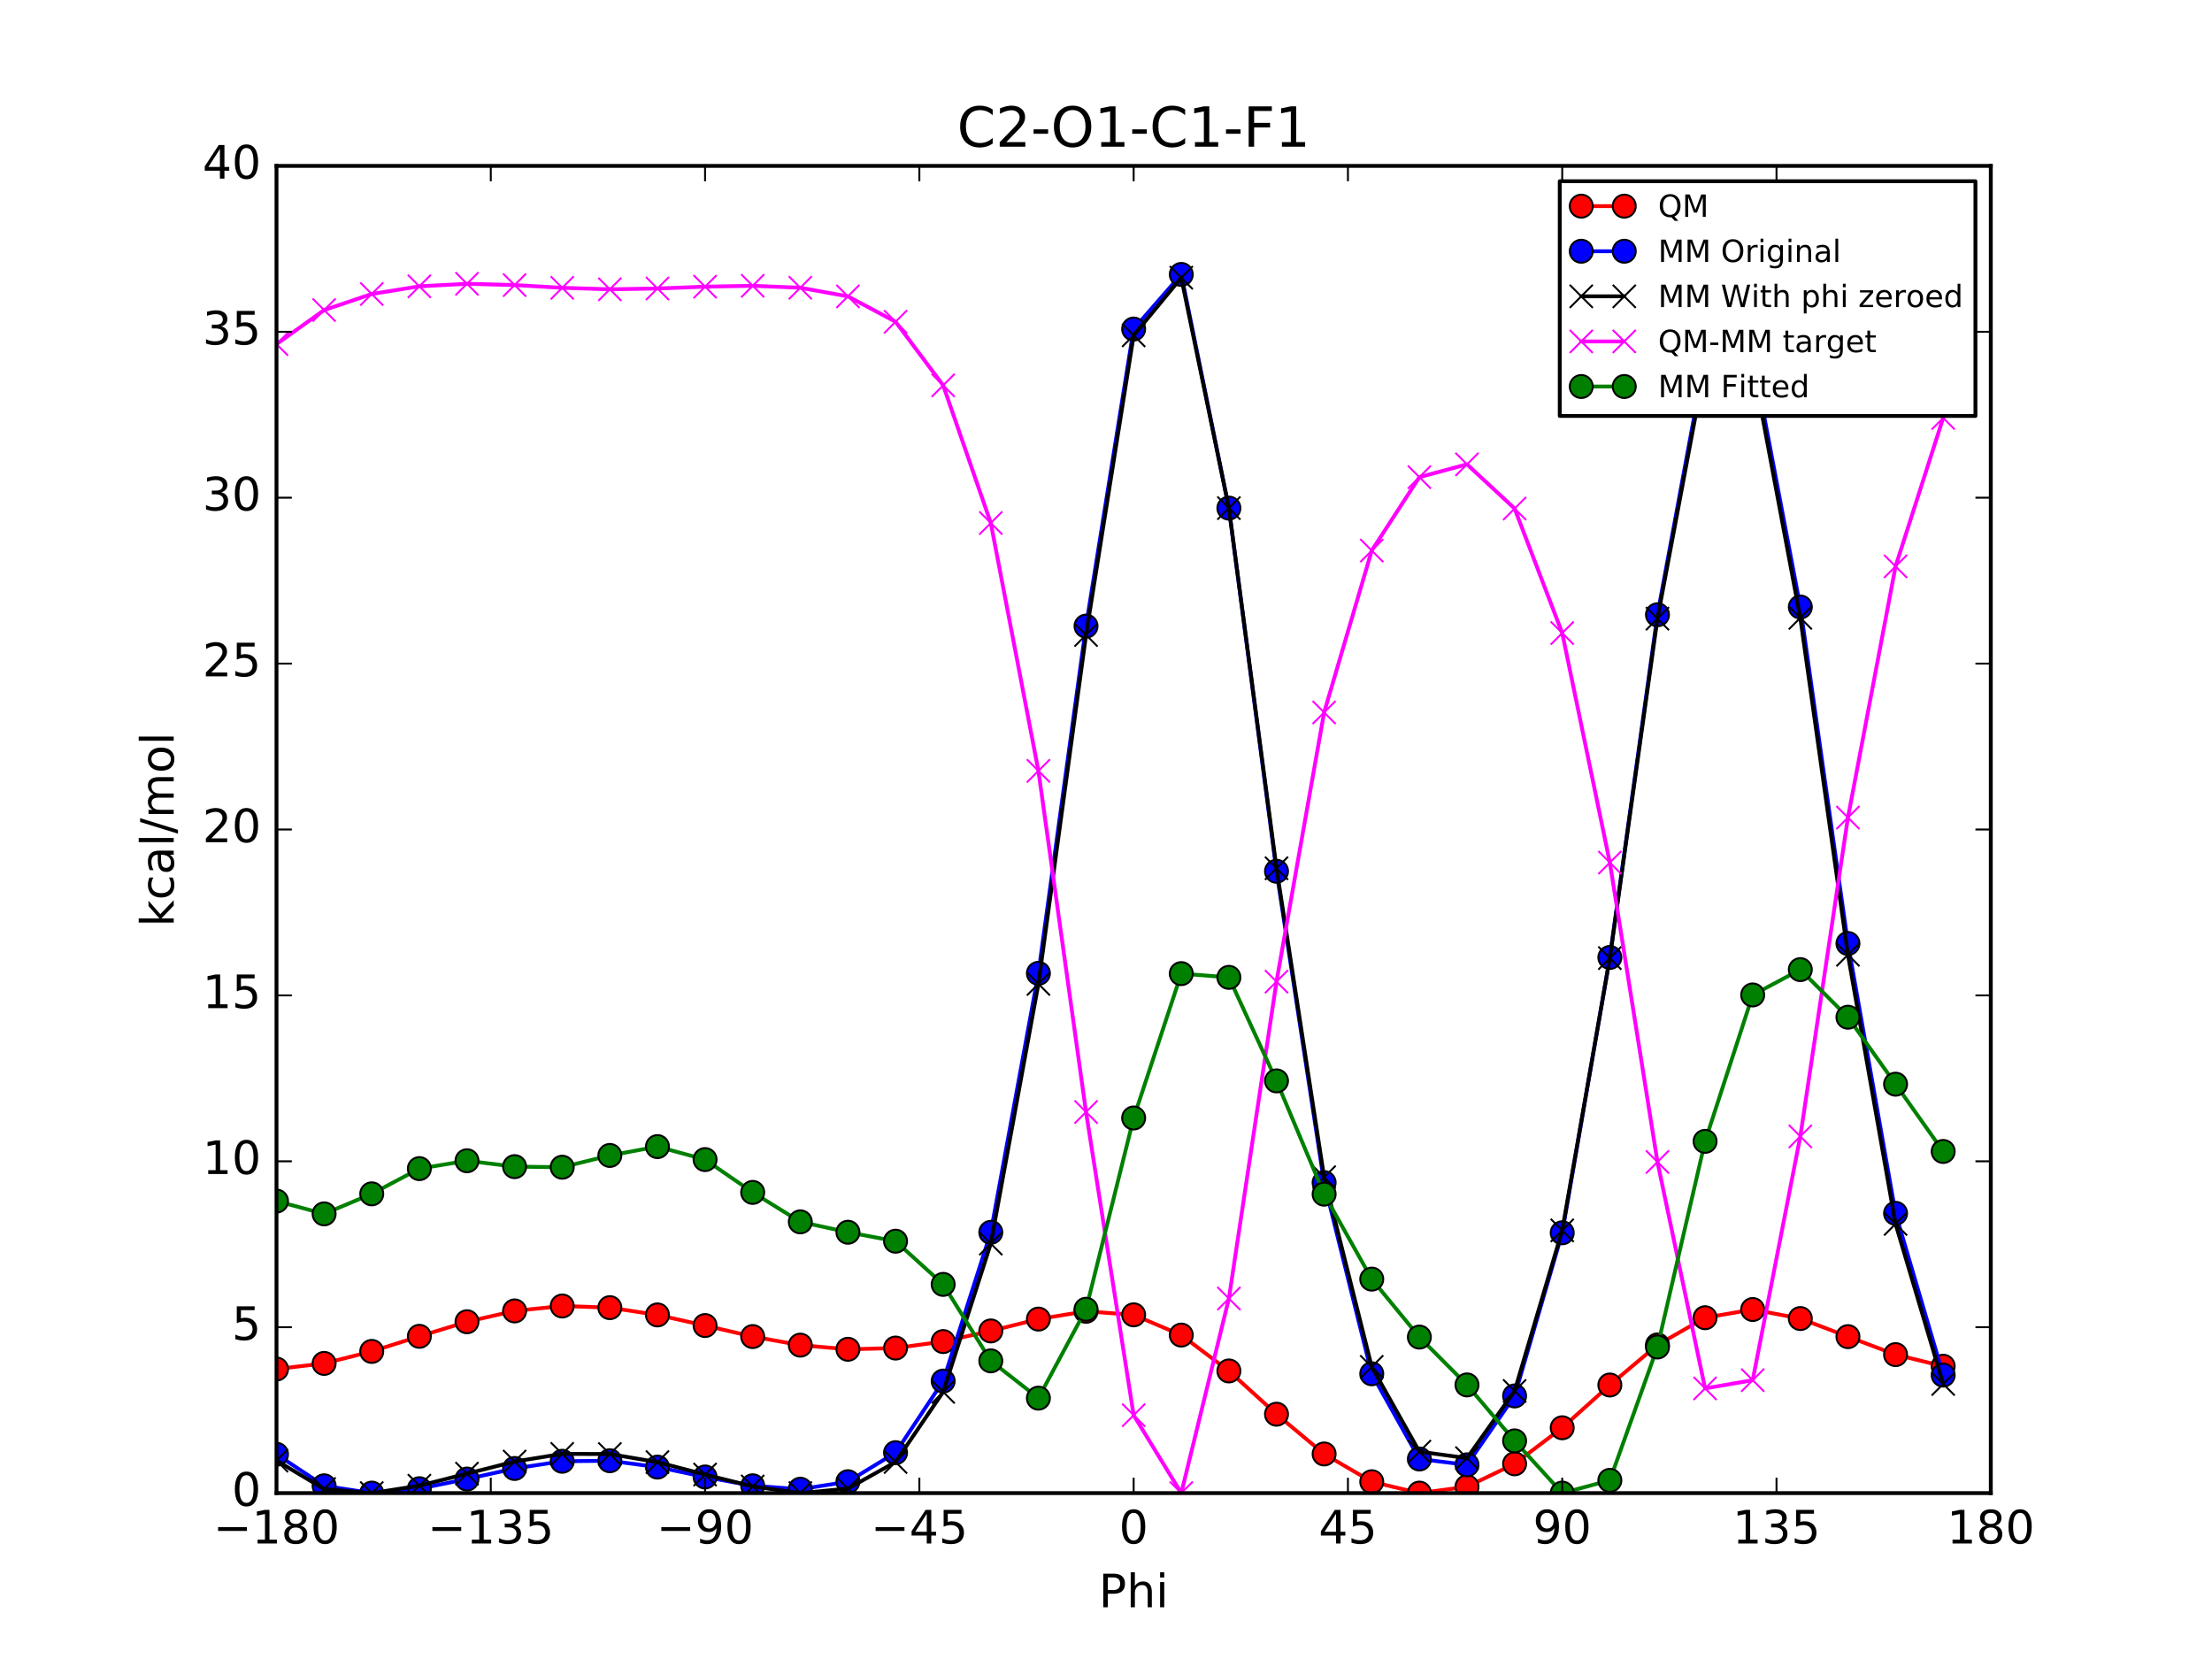 <?xml version="1.0" encoding="utf-8" standalone="no"?>
<!DOCTYPE svg PUBLIC "-//W3C//DTD SVG 1.1//EN"
  "http://www.w3.org/Graphics/SVG/1.1/DTD/svg11.dtd">
<!-- Created with matplotlib (http://matplotlib.org/) -->
<svg height="432pt" version="1.1" viewBox="0 0 576 432" width="576pt" xmlns="http://www.w3.org/2000/svg" xmlns:xlink="http://www.w3.org/1999/xlink">
 <defs>
  <style type="text/css">
*{stroke-linecap:butt;stroke-linejoin:round;stroke-miterlimit:100000;}
  </style>
 </defs>
 <g id="figure_1">
  <g id="patch_1">
   <path d="M 0 432 
L 576 432 
L 576 0 
L 0 0 
z
" style="fill:#ffffff;"/>
  </g>
  <g id="axes_1">
   <g id="patch_2">
    <path d="M 72 388.8 
L 518.4 388.8 
L 518.4 43.2 
L 72 43.2 
z
" style="fill:#ffffff;"/>
   </g>
   <g id="line2d_1">
    <path clip-path="url(#p2e36dc529f)" d="M 72 356.501 
L 84.4 355.029 
L 96.8 351.906 
L 109.2 347.976 
L 121.6 344.182 
L 134 341.362 
L 146.4 340.08 
L 158.8 340.51 
L 171.2 342.404 
L 183.6 345.169 
L 196 348.038 
L 208.4 350.274 
L 220.8 351.352 
L 233.2 351.031 
L 245.6 349.337 
L 258 346.576 
L 270.4 343.487 
L 282.8 341.461 
L 295.2 342.381 
L 307.6 347.653 
L 320 356.992 
L 332.4 368.254 
L 344.8 378.609 
L 357.2 385.846 
L 369.6 388.8 
L 382 387.144 
L 394.4 381.171 
L 406.8 371.788 
L 419.2 360.653 
L 431.6 350.215 
L 444 343.131 
L 456.4 340.994 
L 468.8 343.345 
L 481.2 348.06 
L 493.6 352.738 
L 506 355.766 
" style="fill:none;stroke:#ff0000;stroke-linecap:square;"/>
    <defs>
     <path d="M 0 3 
C 0.796 3 1.559 2.684 2.121 2.121 
C 2.684 1.559 3 0.796 3 0 
C 3 -0.796 2.684 -1.559 2.121 -2.121 
C 1.559 -2.684 0.796 -3 0 -3 
C -0.796 -3 -1.559 -2.684 -2.121 -2.121 
C -2.684 -1.559 -3 -0.796 -3 0 
C -3 0.796 -2.684 1.559 -2.121 2.121 
C -1.559 2.684 -0.796 3 0 3 
z
" id="m0203c2f451" style="stroke:#000000;stroke-width:0.5;"/>
    </defs>
    <g clip-path="url(#p2e36dc529f)">
     <use style="fill:#ff0000;stroke:#000000;stroke-width:0.5;" x="72" xlink:href="#m0203c2f451" y="356.501"/>
     <use style="fill:#ff0000;stroke:#000000;stroke-width:0.5;" x="84.4" xlink:href="#m0203c2f451" y="355.029"/>
     <use style="fill:#ff0000;stroke:#000000;stroke-width:0.5;" x="96.8" xlink:href="#m0203c2f451" y="351.906"/>
     <use style="fill:#ff0000;stroke:#000000;stroke-width:0.5;" x="109.2" xlink:href="#m0203c2f451" y="347.976"/>
     <use style="fill:#ff0000;stroke:#000000;stroke-width:0.5;" x="121.6" xlink:href="#m0203c2f451" y="344.182"/>
     <use style="fill:#ff0000;stroke:#000000;stroke-width:0.5;" x="134" xlink:href="#m0203c2f451" y="341.362"/>
     <use style="fill:#ff0000;stroke:#000000;stroke-width:0.5;" x="146.4" xlink:href="#m0203c2f451" y="340.08"/>
     <use style="fill:#ff0000;stroke:#000000;stroke-width:0.5;" x="158.8" xlink:href="#m0203c2f451" y="340.51"/>
     <use style="fill:#ff0000;stroke:#000000;stroke-width:0.5;" x="171.2" xlink:href="#m0203c2f451" y="342.404"/>
     <use style="fill:#ff0000;stroke:#000000;stroke-width:0.5;" x="183.6" xlink:href="#m0203c2f451" y="345.169"/>
     <use style="fill:#ff0000;stroke:#000000;stroke-width:0.5;" x="196" xlink:href="#m0203c2f451" y="348.038"/>
     <use style="fill:#ff0000;stroke:#000000;stroke-width:0.5;" x="208.4" xlink:href="#m0203c2f451" y="350.274"/>
     <use style="fill:#ff0000;stroke:#000000;stroke-width:0.5;" x="220.8" xlink:href="#m0203c2f451" y="351.352"/>
     <use style="fill:#ff0000;stroke:#000000;stroke-width:0.5;" x="233.2" xlink:href="#m0203c2f451" y="351.031"/>
     <use style="fill:#ff0000;stroke:#000000;stroke-width:0.5;" x="245.6" xlink:href="#m0203c2f451" y="349.337"/>
     <use style="fill:#ff0000;stroke:#000000;stroke-width:0.5;" x="258" xlink:href="#m0203c2f451" y="346.576"/>
     <use style="fill:#ff0000;stroke:#000000;stroke-width:0.5;" x="270.4" xlink:href="#m0203c2f451" y="343.487"/>
     <use style="fill:#ff0000;stroke:#000000;stroke-width:0.5;" x="282.8" xlink:href="#m0203c2f451" y="341.461"/>
     <use style="fill:#ff0000;stroke:#000000;stroke-width:0.5;" x="295.2" xlink:href="#m0203c2f451" y="342.381"/>
     <use style="fill:#ff0000;stroke:#000000;stroke-width:0.5;" x="307.6" xlink:href="#m0203c2f451" y="347.653"/>
     <use style="fill:#ff0000;stroke:#000000;stroke-width:0.5;" x="320" xlink:href="#m0203c2f451" y="356.992"/>
     <use style="fill:#ff0000;stroke:#000000;stroke-width:0.5;" x="332.4" xlink:href="#m0203c2f451" y="368.254"/>
     <use style="fill:#ff0000;stroke:#000000;stroke-width:0.5;" x="344.8" xlink:href="#m0203c2f451" y="378.609"/>
     <use style="fill:#ff0000;stroke:#000000;stroke-width:0.5;" x="357.2" xlink:href="#m0203c2f451" y="385.846"/>
     <use style="fill:#ff0000;stroke:#000000;stroke-width:0.5;" x="369.6" xlink:href="#m0203c2f451" y="388.8"/>
     <use style="fill:#ff0000;stroke:#000000;stroke-width:0.5;" x="382" xlink:href="#m0203c2f451" y="387.144"/>
     <use style="fill:#ff0000;stroke:#000000;stroke-width:0.5;" x="394.4" xlink:href="#m0203c2f451" y="381.171"/>
     <use style="fill:#ff0000;stroke:#000000;stroke-width:0.5;" x="406.8" xlink:href="#m0203c2f451" y="371.788"/>
     <use style="fill:#ff0000;stroke:#000000;stroke-width:0.5;" x="419.2" xlink:href="#m0203c2f451" y="360.653"/>
     <use style="fill:#ff0000;stroke:#000000;stroke-width:0.5;" x="431.6" xlink:href="#m0203c2f451" y="350.215"/>
     <use style="fill:#ff0000;stroke:#000000;stroke-width:0.5;" x="444" xlink:href="#m0203c2f451" y="343.131"/>
     <use style="fill:#ff0000;stroke:#000000;stroke-width:0.5;" x="456.4" xlink:href="#m0203c2f451" y="340.994"/>
     <use style="fill:#ff0000;stroke:#000000;stroke-width:0.5;" x="468.8" xlink:href="#m0203c2f451" y="343.345"/>
     <use style="fill:#ff0000;stroke:#000000;stroke-width:0.5;" x="481.2" xlink:href="#m0203c2f451" y="348.06"/>
     <use style="fill:#ff0000;stroke:#000000;stroke-width:0.5;" x="493.6" xlink:href="#m0203c2f451" y="352.738"/>
     <use style="fill:#ff0000;stroke:#000000;stroke-width:0.5;" x="506" xlink:href="#m0203c2f451" y="355.766"/>
    </g>
   </g>
   <g id="line2d_2">
    <path clip-path="url(#p2e36dc529f)" d="M 72 378.696 
L 84.4 386.899 
L 96.8 388.8 
L 109.2 387.655 
L 121.6 385.14 
L 134 382.389 
L 146.4 380.507 
L 158.8 380.372 
L 171.2 382.029 
L 183.6 384.601 
L 196 386.895 
L 208.4 387.784 
L 220.8 385.829 
L 233.2 378.274 
L 245.6 359.629 
L 258 320.898 
L 270.4 253.452 
L 282.8 163.039 
L 295.2 85.677 
L 307.6 71.462 
L 320 132.311 
L 332.4 226.876 
L 344.8 307.952 
L 357.2 357.731 
L 369.6 379.922 
L 382 381.436 
L 394.4 363.499 
L 406.8 321.021 
L 419.2 249.313 
L 431.6 160.08 
L 444 93.249 
L 456.4 92.629 
L 468.8 158.064 
L 481.2 245.683 
L 493.6 315.947 
L 506 358.075 
" style="fill:none;stroke:#0000ff;stroke-linecap:square;"/>
    <defs>
     <path d="M 0 3 
C 0.796 3 1.559 2.684 2.121 2.121 
C 2.684 1.559 3 0.796 3 0 
C 3 -0.796 2.684 -1.559 2.121 -2.121 
C 1.559 -2.684 0.796 -3 0 -3 
C -0.796 -3 -1.559 -2.684 -2.121 -2.121 
C -2.684 -1.559 -3 -0.796 -3 0 
C -3 0.796 -2.684 1.559 -2.121 2.121 
C -1.559 2.684 -0.796 3 0 3 
z
" id="m8072e52878" style="stroke:#000000;stroke-width:0.5;"/>
    </defs>
    <g clip-path="url(#p2e36dc529f)">
     <use style="fill:#0000ff;stroke:#000000;stroke-width:0.5;" x="72" xlink:href="#m8072e52878" y="378.696"/>
     <use style="fill:#0000ff;stroke:#000000;stroke-width:0.5;" x="84.4" xlink:href="#m8072e52878" y="386.899"/>
     <use style="fill:#0000ff;stroke:#000000;stroke-width:0.5;" x="96.8" xlink:href="#m8072e52878" y="388.8"/>
     <use style="fill:#0000ff;stroke:#000000;stroke-width:0.5;" x="109.2" xlink:href="#m8072e52878" y="387.655"/>
     <use style="fill:#0000ff;stroke:#000000;stroke-width:0.5;" x="121.6" xlink:href="#m8072e52878" y="385.14"/>
     <use style="fill:#0000ff;stroke:#000000;stroke-width:0.5;" x="134" xlink:href="#m8072e52878" y="382.389"/>
     <use style="fill:#0000ff;stroke:#000000;stroke-width:0.5;" x="146.4" xlink:href="#m8072e52878" y="380.507"/>
     <use style="fill:#0000ff;stroke:#000000;stroke-width:0.5;" x="158.8" xlink:href="#m8072e52878" y="380.372"/>
     <use style="fill:#0000ff;stroke:#000000;stroke-width:0.5;" x="171.2" xlink:href="#m8072e52878" y="382.029"/>
     <use style="fill:#0000ff;stroke:#000000;stroke-width:0.5;" x="183.6" xlink:href="#m8072e52878" y="384.601"/>
     <use style="fill:#0000ff;stroke:#000000;stroke-width:0.5;" x="196" xlink:href="#m8072e52878" y="386.895"/>
     <use style="fill:#0000ff;stroke:#000000;stroke-width:0.5;" x="208.4" xlink:href="#m8072e52878" y="387.784"/>
     <use style="fill:#0000ff;stroke:#000000;stroke-width:0.5;" x="220.8" xlink:href="#m8072e52878" y="385.829"/>
     <use style="fill:#0000ff;stroke:#000000;stroke-width:0.5;" x="233.2" xlink:href="#m8072e52878" y="378.274"/>
     <use style="fill:#0000ff;stroke:#000000;stroke-width:0.5;" x="245.6" xlink:href="#m8072e52878" y="359.629"/>
     <use style="fill:#0000ff;stroke:#000000;stroke-width:0.5;" x="258" xlink:href="#m8072e52878" y="320.898"/>
     <use style="fill:#0000ff;stroke:#000000;stroke-width:0.5;" x="270.4" xlink:href="#m8072e52878" y="253.452"/>
     <use style="fill:#0000ff;stroke:#000000;stroke-width:0.5;" x="282.8" xlink:href="#m8072e52878" y="163.039"/>
     <use style="fill:#0000ff;stroke:#000000;stroke-width:0.5;" x="295.2" xlink:href="#m8072e52878" y="85.677"/>
     <use style="fill:#0000ff;stroke:#000000;stroke-width:0.5;" x="307.6" xlink:href="#m8072e52878" y="71.462"/>
     <use style="fill:#0000ff;stroke:#000000;stroke-width:0.5;" x="320" xlink:href="#m8072e52878" y="132.311"/>
     <use style="fill:#0000ff;stroke:#000000;stroke-width:0.5;" x="332.4" xlink:href="#m8072e52878" y="226.876"/>
     <use style="fill:#0000ff;stroke:#000000;stroke-width:0.5;" x="344.8" xlink:href="#m8072e52878" y="307.952"/>
     <use style="fill:#0000ff;stroke:#000000;stroke-width:0.5;" x="357.2" xlink:href="#m8072e52878" y="357.731"/>
     <use style="fill:#0000ff;stroke:#000000;stroke-width:0.5;" x="369.6" xlink:href="#m8072e52878" y="379.922"/>
     <use style="fill:#0000ff;stroke:#000000;stroke-width:0.5;" x="382" xlink:href="#m8072e52878" y="381.436"/>
     <use style="fill:#0000ff;stroke:#000000;stroke-width:0.5;" x="394.4" xlink:href="#m8072e52878" y="363.499"/>
     <use style="fill:#0000ff;stroke:#000000;stroke-width:0.5;" x="406.8" xlink:href="#m8072e52878" y="321.021"/>
     <use style="fill:#0000ff;stroke:#000000;stroke-width:0.5;" x="419.2" xlink:href="#m8072e52878" y="249.313"/>
     <use style="fill:#0000ff;stroke:#000000;stroke-width:0.5;" x="431.6" xlink:href="#m8072e52878" y="160.08"/>
     <use style="fill:#0000ff;stroke:#000000;stroke-width:0.5;" x="444" xlink:href="#m8072e52878" y="93.249"/>
     <use style="fill:#0000ff;stroke:#000000;stroke-width:0.5;" x="456.4" xlink:href="#m8072e52878" y="92.629"/>
     <use style="fill:#0000ff;stroke:#000000;stroke-width:0.5;" x="468.8" xlink:href="#m8072e52878" y="158.064"/>
     <use style="fill:#0000ff;stroke:#000000;stroke-width:0.5;" x="481.2" xlink:href="#m8072e52878" y="245.683"/>
     <use style="fill:#0000ff;stroke:#000000;stroke-width:0.5;" x="493.6" xlink:href="#m8072e52878" y="315.947"/>
     <use style="fill:#0000ff;stroke:#000000;stroke-width:0.5;" x="506" xlink:href="#m8072e52878" y="358.075"/>
    </g>
   </g>
   <g id="line2d_3">
    <path clip-path="url(#p2e36dc529f)" d="M 72 380.342 
L 84.4 387.742 
L 96.8 388.8 
L 109.2 386.873 
L 121.6 383.732 
L 134 380.586 
L 146.4 378.587 
L 158.8 378.629 
L 171.2 380.733 
L 183.6 383.97 
L 196 387.067 
L 208.4 388.799 
L 220.8 387.626 
L 233.2 380.698 
L 245.6 362.447 
L 258 323.833 
L 270.4 256.211 
L 282.8 165.35 
L 295.2 87.323 
L 307.6 72.305 
L 320 132.311 
L 332.4 226.094 
L 344.8 306.544 
L 357.2 355.928 
L 369.6 378.003 
L 382 379.693 
L 394.4 362.203 
L 406.8 320.39 
L 419.2 249.485 
L 431.6 161.095 
L 444 95.046 
L 456.4 95.052 
L 468.8 160.882 
L 481.2 248.618 
L 493.6 318.705 
L 506 360.386 
" style="fill:none;stroke:#000000;stroke-linecap:square;"/>
    <defs>
     <path d="M -3 3 
L 3 -3 
M -3 -3 
L 3 3 
" id="mb8e0521a00" style="stroke:#000000;stroke-width:0.5;"/>
    </defs>
    <g clip-path="url(#p2e36dc529f)">
     <use style="stroke:#000000;stroke-width:0.5;" x="72" xlink:href="#mb8e0521a00" y="380.342"/>
     <use style="stroke:#000000;stroke-width:0.5;" x="84.4" xlink:href="#mb8e0521a00" y="387.742"/>
     <use style="stroke:#000000;stroke-width:0.5;" x="96.8" xlink:href="#mb8e0521a00" y="388.8"/>
     <use style="stroke:#000000;stroke-width:0.5;" x="109.2" xlink:href="#mb8e0521a00" y="386.873"/>
     <use style="stroke:#000000;stroke-width:0.5;" x="121.6" xlink:href="#mb8e0521a00" y="383.732"/>
     <use style="stroke:#000000;stroke-width:0.5;" x="134" xlink:href="#mb8e0521a00" y="380.586"/>
     <use style="stroke:#000000;stroke-width:0.5;" x="146.4" xlink:href="#mb8e0521a00" y="378.587"/>
     <use style="stroke:#000000;stroke-width:0.5;" x="158.8" xlink:href="#mb8e0521a00" y="378.629"/>
     <use style="stroke:#000000;stroke-width:0.5;" x="171.2" xlink:href="#mb8e0521a00" y="380.733"/>
     <use style="stroke:#000000;stroke-width:0.5;" x="183.6" xlink:href="#mb8e0521a00" y="383.97"/>
     <use style="stroke:#000000;stroke-width:0.5;" x="196" xlink:href="#mb8e0521a00" y="387.067"/>
     <use style="stroke:#000000;stroke-width:0.5;" x="208.4" xlink:href="#mb8e0521a00" y="388.799"/>
     <use style="stroke:#000000;stroke-width:0.5;" x="220.8" xlink:href="#mb8e0521a00" y="387.626"/>
     <use style="stroke:#000000;stroke-width:0.5;" x="233.2" xlink:href="#mb8e0521a00" y="380.698"/>
     <use style="stroke:#000000;stroke-width:0.5;" x="245.6" xlink:href="#mb8e0521a00" y="362.447"/>
     <use style="stroke:#000000;stroke-width:0.5;" x="258" xlink:href="#mb8e0521a00" y="323.833"/>
     <use style="stroke:#000000;stroke-width:0.5;" x="270.4" xlink:href="#mb8e0521a00" y="256.211"/>
     <use style="stroke:#000000;stroke-width:0.5;" x="282.8" xlink:href="#mb8e0521a00" y="165.35"/>
     <use style="stroke:#000000;stroke-width:0.5;" x="295.2" xlink:href="#mb8e0521a00" y="87.323"/>
     <use style="stroke:#000000;stroke-width:0.5;" x="307.6" xlink:href="#mb8e0521a00" y="72.305"/>
     <use style="stroke:#000000;stroke-width:0.5;" x="320" xlink:href="#mb8e0521a00" y="132.311"/>
     <use style="stroke:#000000;stroke-width:0.5;" x="332.4" xlink:href="#mb8e0521a00" y="226.094"/>
     <use style="stroke:#000000;stroke-width:0.5;" x="344.8" xlink:href="#mb8e0521a00" y="306.544"/>
     <use style="stroke:#000000;stroke-width:0.5;" x="357.2" xlink:href="#mb8e0521a00" y="355.928"/>
     <use style="stroke:#000000;stroke-width:0.5;" x="369.6" xlink:href="#mb8e0521a00" y="378.003"/>
     <use style="stroke:#000000;stroke-width:0.5;" x="382" xlink:href="#mb8e0521a00" y="379.693"/>
     <use style="stroke:#000000;stroke-width:0.5;" x="394.4" xlink:href="#mb8e0521a00" y="362.203"/>
     <use style="stroke:#000000;stroke-width:0.5;" x="406.8" xlink:href="#mb8e0521a00" y="320.39"/>
     <use style="stroke:#000000;stroke-width:0.5;" x="419.2" xlink:href="#mb8e0521a00" y="249.485"/>
     <use style="stroke:#000000;stroke-width:0.5;" x="431.6" xlink:href="#mb8e0521a00" y="161.095"/>
     <use style="stroke:#000000;stroke-width:0.5;" x="444" xlink:href="#mb8e0521a00" y="95.046"/>
     <use style="stroke:#000000;stroke-width:0.5;" x="456.4" xlink:href="#mb8e0521a00" y="95.052"/>
     <use style="stroke:#000000;stroke-width:0.5;" x="468.8" xlink:href="#mb8e0521a00" y="160.882"/>
     <use style="stroke:#000000;stroke-width:0.5;" x="481.2" xlink:href="#mb8e0521a00" y="248.618"/>
     <use style="stroke:#000000;stroke-width:0.5;" x="493.6" xlink:href="#mb8e0521a00" y="318.705"/>
     <use style="stroke:#000000;stroke-width:0.5;" x="506" xlink:href="#mb8e0521a00" y="360.386"/>
    </g>
   </g>
   <g id="line2d_4">
    <path clip-path="url(#p2e36dc529f)" d="M 72 89.611 
L 84.4 80.738 
L 96.8 76.558 
L 109.2 74.555 
L 121.6 73.901 
L 134 74.228 
L 146.4 74.945 
L 158.8 75.333 
L 171.2 75.122 
L 183.6 74.651 
L 196 74.423 
L 208.4 74.927 
L 220.8 77.178 
L 233.2 83.785 
L 245.6 100.342 
L 258 136.195 
L 270.4 200.728 
L 282.8 289.563 
L 295.2 368.509 
L 307.6 388.8 
L 320 338.133 
L 332.4 255.612 
L 344.8 185.517 
L 357.2 143.37 
L 369.6 124.249 
L 382 120.903 
L 394.4 132.42 
L 406.8 164.849 
L 419.2 224.62 
L 431.6 302.572 
L 444 361.536 
L 456.4 359.394 
L 468.8 295.914 
L 481.2 212.893 
L 493.6 147.485 
L 506 108.832 
" style="fill:none;stroke:#ff00ff;stroke-linecap:square;"/>
    <defs>
     <path d="M -3 3 
L 3 -3 
M -3 -3 
L 3 3 
" id="m007a9353ad" style="stroke:#ff00ff;stroke-width:0.5;"/>
    </defs>
    <g clip-path="url(#p2e36dc529f)">
     <use style="fill:#ff00ff;stroke:#ff00ff;stroke-width:0.5;" x="72" xlink:href="#m007a9353ad" y="89.611"/>
     <use style="fill:#ff00ff;stroke:#ff00ff;stroke-width:0.5;" x="84.4" xlink:href="#m007a9353ad" y="80.738"/>
     <use style="fill:#ff00ff;stroke:#ff00ff;stroke-width:0.5;" x="96.8" xlink:href="#m007a9353ad" y="76.558"/>
     <use style="fill:#ff00ff;stroke:#ff00ff;stroke-width:0.5;" x="109.2" xlink:href="#m007a9353ad" y="74.555"/>
     <use style="fill:#ff00ff;stroke:#ff00ff;stroke-width:0.5;" x="121.6" xlink:href="#m007a9353ad" y="73.901"/>
     <use style="fill:#ff00ff;stroke:#ff00ff;stroke-width:0.5;" x="134" xlink:href="#m007a9353ad" y="74.228"/>
     <use style="fill:#ff00ff;stroke:#ff00ff;stroke-width:0.5;" x="146.4" xlink:href="#m007a9353ad" y="74.945"/>
     <use style="fill:#ff00ff;stroke:#ff00ff;stroke-width:0.5;" x="158.8" xlink:href="#m007a9353ad" y="75.333"/>
     <use style="fill:#ff00ff;stroke:#ff00ff;stroke-width:0.5;" x="171.2" xlink:href="#m007a9353ad" y="75.122"/>
     <use style="fill:#ff00ff;stroke:#ff00ff;stroke-width:0.5;" x="183.6" xlink:href="#m007a9353ad" y="74.651"/>
     <use style="fill:#ff00ff;stroke:#ff00ff;stroke-width:0.5;" x="196" xlink:href="#m007a9353ad" y="74.423"/>
     <use style="fill:#ff00ff;stroke:#ff00ff;stroke-width:0.5;" x="208.4" xlink:href="#m007a9353ad" y="74.927"/>
     <use style="fill:#ff00ff;stroke:#ff00ff;stroke-width:0.5;" x="220.8" xlink:href="#m007a9353ad" y="77.178"/>
     <use style="fill:#ff00ff;stroke:#ff00ff;stroke-width:0.5;" x="233.2" xlink:href="#m007a9353ad" y="83.785"/>
     <use style="fill:#ff00ff;stroke:#ff00ff;stroke-width:0.5;" x="245.6" xlink:href="#m007a9353ad" y="100.342"/>
     <use style="fill:#ff00ff;stroke:#ff00ff;stroke-width:0.5;" x="258" xlink:href="#m007a9353ad" y="136.195"/>
     <use style="fill:#ff00ff;stroke:#ff00ff;stroke-width:0.5;" x="270.4" xlink:href="#m007a9353ad" y="200.728"/>
     <use style="fill:#ff00ff;stroke:#ff00ff;stroke-width:0.5;" x="282.8" xlink:href="#m007a9353ad" y="289.563"/>
     <use style="fill:#ff00ff;stroke:#ff00ff;stroke-width:0.5;" x="295.2" xlink:href="#m007a9353ad" y="368.509"/>
     <use style="fill:#ff00ff;stroke:#ff00ff;stroke-width:0.5;" x="307.6" xlink:href="#m007a9353ad" y="388.8"/>
     <use style="fill:#ff00ff;stroke:#ff00ff;stroke-width:0.5;" x="320" xlink:href="#m007a9353ad" y="338.133"/>
     <use style="fill:#ff00ff;stroke:#ff00ff;stroke-width:0.5;" x="332.4" xlink:href="#m007a9353ad" y="255.612"/>
     <use style="fill:#ff00ff;stroke:#ff00ff;stroke-width:0.5;" x="344.8" xlink:href="#m007a9353ad" y="185.517"/>
     <use style="fill:#ff00ff;stroke:#ff00ff;stroke-width:0.5;" x="357.2" xlink:href="#m007a9353ad" y="143.37"/>
     <use style="fill:#ff00ff;stroke:#ff00ff;stroke-width:0.5;" x="369.6" xlink:href="#m007a9353ad" y="124.249"/>
     <use style="fill:#ff00ff;stroke:#ff00ff;stroke-width:0.5;" x="382" xlink:href="#m007a9353ad" y="120.903"/>
     <use style="fill:#ff00ff;stroke:#ff00ff;stroke-width:0.5;" x="394.4" xlink:href="#m007a9353ad" y="132.42"/>
     <use style="fill:#ff00ff;stroke:#ff00ff;stroke-width:0.5;" x="406.8" xlink:href="#m007a9353ad" y="164.849"/>
     <use style="fill:#ff00ff;stroke:#ff00ff;stroke-width:0.5;" x="419.2" xlink:href="#m007a9353ad" y="224.62"/>
     <use style="fill:#ff00ff;stroke:#ff00ff;stroke-width:0.5;" x="431.6" xlink:href="#m007a9353ad" y="302.572"/>
     <use style="fill:#ff00ff;stroke:#ff00ff;stroke-width:0.5;" x="444" xlink:href="#m007a9353ad" y="361.536"/>
     <use style="fill:#ff00ff;stroke:#ff00ff;stroke-width:0.5;" x="456.4" xlink:href="#m007a9353ad" y="359.394"/>
     <use style="fill:#ff00ff;stroke:#ff00ff;stroke-width:0.5;" x="468.8" xlink:href="#m007a9353ad" y="295.914"/>
     <use style="fill:#ff00ff;stroke:#ff00ff;stroke-width:0.5;" x="481.2" xlink:href="#m007a9353ad" y="212.893"/>
     <use style="fill:#ff00ff;stroke:#ff00ff;stroke-width:0.5;" x="493.6" xlink:href="#m007a9353ad" y="147.485"/>
     <use style="fill:#ff00ff;stroke:#ff00ff;stroke-width:0.5;" x="506" xlink:href="#m007a9353ad" y="108.832"/>
    </g>
   </g>
   <g id="line2d_5">
    <path clip-path="url(#p2e36dc529f)" d="M 72 312.761 
L 84.4 316.089 
L 96.8 310.876 
L 109.2 304.306 
L 121.6 302.259 
L 134 303.789 
L 146.4 303.937 
L 158.8 300.877 
L 171.2 298.57 
L 183.6 301.952 
L 196 310.498 
L 208.4 318.168 
L 220.8 320.873 
L 233.2 323.205 
L 245.6 334.451 
L 258 354.364 
L 270.4 364.07 
L 282.8 340.929 
L 295.2 291.123 
L 307.6 253.528 
L 320 254.504 
L 332.4 281.459 
L 344.8 310.96 
L 357.2 333.082 
L 369.6 348.175 
L 382 360.632 
L 394.4 375.202 
L 406.8 388.8 
L 419.2 385.474 
L 431.6 350.759 
L 444 297.206 
L 456.4 259.083 
L 468.8 252.488 
L 481.2 264.881 
L 493.6 282.319 
L 506 299.836 
" style="fill:none;stroke:#008000;stroke-linecap:square;"/>
    <defs>
     <path d="M 0 3 
C 0.796 3 1.559 2.684 2.121 2.121 
C 2.684 1.559 3 0.796 3 0 
C 3 -0.796 2.684 -1.559 2.121 -2.121 
C 1.559 -2.684 0.796 -3 0 -3 
C -0.796 -3 -1.559 -2.684 -2.121 -2.121 
C -2.684 -1.559 -3 -0.796 -3 0 
C -3 0.796 -2.684 1.559 -2.121 2.121 
C -1.559 2.684 -0.796 3 0 3 
z
" id="m37d9b489f6" style="stroke:#000000;stroke-width:0.5;"/>
    </defs>
    <g clip-path="url(#p2e36dc529f)">
     <use style="fill:#008000;stroke:#000000;stroke-width:0.5;" x="72" xlink:href="#m37d9b489f6" y="312.761"/>
     <use style="fill:#008000;stroke:#000000;stroke-width:0.5;" x="84.4" xlink:href="#m37d9b489f6" y="316.089"/>
     <use style="fill:#008000;stroke:#000000;stroke-width:0.5;" x="96.8" xlink:href="#m37d9b489f6" y="310.876"/>
     <use style="fill:#008000;stroke:#000000;stroke-width:0.5;" x="109.2" xlink:href="#m37d9b489f6" y="304.306"/>
     <use style="fill:#008000;stroke:#000000;stroke-width:0.5;" x="121.6" xlink:href="#m37d9b489f6" y="302.259"/>
     <use style="fill:#008000;stroke:#000000;stroke-width:0.5;" x="134" xlink:href="#m37d9b489f6" y="303.789"/>
     <use style="fill:#008000;stroke:#000000;stroke-width:0.5;" x="146.4" xlink:href="#m37d9b489f6" y="303.937"/>
     <use style="fill:#008000;stroke:#000000;stroke-width:0.5;" x="158.8" xlink:href="#m37d9b489f6" y="300.877"/>
     <use style="fill:#008000;stroke:#000000;stroke-width:0.5;" x="171.2" xlink:href="#m37d9b489f6" y="298.57"/>
     <use style="fill:#008000;stroke:#000000;stroke-width:0.5;" x="183.6" xlink:href="#m37d9b489f6" y="301.952"/>
     <use style="fill:#008000;stroke:#000000;stroke-width:0.5;" x="196" xlink:href="#m37d9b489f6" y="310.498"/>
     <use style="fill:#008000;stroke:#000000;stroke-width:0.5;" x="208.4" xlink:href="#m37d9b489f6" y="318.168"/>
     <use style="fill:#008000;stroke:#000000;stroke-width:0.5;" x="220.8" xlink:href="#m37d9b489f6" y="320.873"/>
     <use style="fill:#008000;stroke:#000000;stroke-width:0.5;" x="233.2" xlink:href="#m37d9b489f6" y="323.205"/>
     <use style="fill:#008000;stroke:#000000;stroke-width:0.5;" x="245.6" xlink:href="#m37d9b489f6" y="334.451"/>
     <use style="fill:#008000;stroke:#000000;stroke-width:0.5;" x="258" xlink:href="#m37d9b489f6" y="354.364"/>
     <use style="fill:#008000;stroke:#000000;stroke-width:0.5;" x="270.4" xlink:href="#m37d9b489f6" y="364.07"/>
     <use style="fill:#008000;stroke:#000000;stroke-width:0.5;" x="282.8" xlink:href="#m37d9b489f6" y="340.929"/>
     <use style="fill:#008000;stroke:#000000;stroke-width:0.5;" x="295.2" xlink:href="#m37d9b489f6" y="291.123"/>
     <use style="fill:#008000;stroke:#000000;stroke-width:0.5;" x="307.6" xlink:href="#m37d9b489f6" y="253.528"/>
     <use style="fill:#008000;stroke:#000000;stroke-width:0.5;" x="320" xlink:href="#m37d9b489f6" y="254.504"/>
     <use style="fill:#008000;stroke:#000000;stroke-width:0.5;" x="332.4" xlink:href="#m37d9b489f6" y="281.459"/>
     <use style="fill:#008000;stroke:#000000;stroke-width:0.5;" x="344.8" xlink:href="#m37d9b489f6" y="310.96"/>
     <use style="fill:#008000;stroke:#000000;stroke-width:0.5;" x="357.2" xlink:href="#m37d9b489f6" y="333.082"/>
     <use style="fill:#008000;stroke:#000000;stroke-width:0.5;" x="369.6" xlink:href="#m37d9b489f6" y="348.175"/>
     <use style="fill:#008000;stroke:#000000;stroke-width:0.5;" x="382" xlink:href="#m37d9b489f6" y="360.632"/>
     <use style="fill:#008000;stroke:#000000;stroke-width:0.5;" x="394.4" xlink:href="#m37d9b489f6" y="375.202"/>
     <use style="fill:#008000;stroke:#000000;stroke-width:0.5;" x="406.8" xlink:href="#m37d9b489f6" y="388.8"/>
     <use style="fill:#008000;stroke:#000000;stroke-width:0.5;" x="419.2" xlink:href="#m37d9b489f6" y="385.474"/>
     <use style="fill:#008000;stroke:#000000;stroke-width:0.5;" x="431.6" xlink:href="#m37d9b489f6" y="350.759"/>
     <use style="fill:#008000;stroke:#000000;stroke-width:0.5;" x="444" xlink:href="#m37d9b489f6" y="297.206"/>
     <use style="fill:#008000;stroke:#000000;stroke-width:0.5;" x="456.4" xlink:href="#m37d9b489f6" y="259.083"/>
     <use style="fill:#008000;stroke:#000000;stroke-width:0.5;" x="468.8" xlink:href="#m37d9b489f6" y="252.488"/>
     <use style="fill:#008000;stroke:#000000;stroke-width:0.5;" x="481.2" xlink:href="#m37d9b489f6" y="264.881"/>
     <use style="fill:#008000;stroke:#000000;stroke-width:0.5;" x="493.6" xlink:href="#m37d9b489f6" y="282.319"/>
     <use style="fill:#008000;stroke:#000000;stroke-width:0.5;" x="506" xlink:href="#m37d9b489f6" y="299.836"/>
    </g>
   </g>
   <g id="patch_3">
    <path d="M 72 43.2 
L 518.4 43.2 
" style="fill:none;stroke:#000000;stroke-linecap:square;stroke-linejoin:miter;"/>
   </g>
   <g id="patch_4">
    <path d="M 518.4 388.8 
L 518.4 43.2 
" style="fill:none;stroke:#000000;stroke-linecap:square;stroke-linejoin:miter;"/>
   </g>
   <g id="patch_5">
    <path d="M 72 388.8 
L 518.4 388.8 
" style="fill:none;stroke:#000000;stroke-linecap:square;stroke-linejoin:miter;"/>
   </g>
   <g id="patch_6">
    <path d="M 72 388.8 
L 72 43.2 
" style="fill:none;stroke:#000000;stroke-linecap:square;stroke-linejoin:miter;"/>
   </g>
   <g id="matplotlib.axis_1">
    <g id="xtick_1">
     <g id="line2d_6">
      <defs>
       <path d="M 0 0 
L 0 -4 
" id="me9f70baa92" style="stroke:#000000;stroke-width:0.5;"/>
      </defs>
      <g>
       <use style="stroke:#000000;stroke-width:0.5;" x="72.0" xlink:href="#me9f70baa92" y="388.8"/>
      </g>
     </g>
     <g id="line2d_7">
      <defs>
       <path d="M 0 0 
L 0 4 
" id="m738d690d1c" style="stroke:#000000;stroke-width:0.5;"/>
      </defs>
      <g>
       <use style="stroke:#000000;stroke-width:0.5;" x="72.0" xlink:href="#m738d690d1c" y="43.2"/>
      </g>
     </g>
     <g id="text_1">
      <!-- −180 -->
      <defs>
       <path d="M 10.594 35.5 
L 73.188 35.5 
L 73.188 27.203 
L 10.594 27.203 
z
" id="BitstreamVeraSans-Roman-2212"/>
       <path d="M 31.781 66.406 
Q 24.172 66.406 20.328 58.906 
Q 16.5 51.422 16.5 36.375 
Q 16.5 21.391 20.328 13.891 
Q 24.172 6.391 31.781 6.391 
Q 39.453 6.391 43.281 13.891 
Q 47.125 21.391 47.125 36.375 
Q 47.125 51.422 43.281 58.906 
Q 39.453 66.406 31.781 66.406 
M 31.781 74.219 
Q 44.047 74.219 50.516 64.516 
Q 56.984 54.828 56.984 36.375 
Q 56.984 17.969 50.516 8.266 
Q 44.047 -1.422 31.781 -1.422 
Q 19.531 -1.422 13.062 8.266 
Q 6.594 17.969 6.594 36.375 
Q 6.594 54.828 13.062 64.516 
Q 19.531 74.219 31.781 74.219 
" id="BitstreamVeraSans-Roman-30"/>
       <path d="M 31.781 34.625 
Q 24.75 34.625 20.719 30.859 
Q 16.703 27.094 16.703 20.516 
Q 16.703 13.922 20.719 10.156 
Q 24.75 6.391 31.781 6.391 
Q 38.812 6.391 42.859 10.172 
Q 46.922 13.969 46.922 20.516 
Q 46.922 27.094 42.891 30.859 
Q 38.875 34.625 31.781 34.625 
M 21.922 38.812 
Q 15.578 40.375 12.031 44.719 
Q 8.5 49.078 8.5 55.328 
Q 8.5 64.062 14.719 69.141 
Q 20.953 74.219 31.781 74.219 
Q 42.672 74.219 48.875 69.141 
Q 55.078 64.062 55.078 55.328 
Q 55.078 49.078 51.531 44.719 
Q 48 40.375 41.703 38.812 
Q 48.828 37.156 52.797 32.312 
Q 56.781 27.484 56.781 20.516 
Q 56.781 9.906 50.312 4.234 
Q 43.844 -1.422 31.781 -1.422 
Q 19.734 -1.422 13.25 4.234 
Q 6.781 9.906 6.781 20.516 
Q 6.781 27.484 10.781 32.312 
Q 14.797 37.156 21.922 38.812 
M 18.312 54.391 
Q 18.312 48.734 21.844 45.562 
Q 25.391 42.391 31.781 42.391 
Q 38.141 42.391 41.719 45.562 
Q 45.312 48.734 45.312 54.391 
Q 45.312 60.062 41.719 63.234 
Q 38.141 66.406 31.781 66.406 
Q 25.391 66.406 21.844 63.234 
Q 18.312 60.062 18.312 54.391 
" id="BitstreamVeraSans-Roman-38"/>
       <path d="M 12.406 8.297 
L 28.516 8.297 
L 28.516 63.922 
L 10.984 60.406 
L 10.984 69.391 
L 28.422 72.906 
L 38.281 72.906 
L 38.281 8.297 
L 54.391 8.297 
L 54.391 0 
L 12.406 0 
z
" id="BitstreamVeraSans-Roman-31"/>
      </defs>
      <g transform="translate(55.52 401.918)scale(0.12 -0.12)">
       <use xlink:href="#BitstreamVeraSans-Roman-2212"/>
       <use x="83.789" xlink:href="#BitstreamVeraSans-Roman-31"/>
       <use x="147.412" xlink:href="#BitstreamVeraSans-Roman-38"/>
       <use x="211.035" xlink:href="#BitstreamVeraSans-Roman-30"/>
      </g>
     </g>
    </g>
    <g id="xtick_2">
     <g id="line2d_8">
      <g>
       <use style="stroke:#000000;stroke-width:0.5;" x="127.8" xlink:href="#me9f70baa92" y="388.8"/>
      </g>
     </g>
     <g id="line2d_9">
      <g>
       <use style="stroke:#000000;stroke-width:0.5;" x="127.8" xlink:href="#m738d690d1c" y="43.2"/>
      </g>
     </g>
     <g id="text_2">
      <!-- −135 -->
      <defs>
       <path d="M 10.797 72.906 
L 49.516 72.906 
L 49.516 64.594 
L 19.828 64.594 
L 19.828 46.734 
Q 21.969 47.469 24.109 47.828 
Q 26.266 48.188 28.422 48.188 
Q 40.625 48.188 47.75 41.5 
Q 54.891 34.812 54.891 23.391 
Q 54.891 11.625 47.562 5.094 
Q 40.234 -1.422 26.906 -1.422 
Q 22.312 -1.422 17.547 -0.641 
Q 12.797 0.141 7.719 1.703 
L 7.719 11.625 
Q 12.109 9.234 16.797 8.062 
Q 21.484 6.891 26.703 6.891 
Q 35.156 6.891 40.078 11.328 
Q 45.016 15.766 45.016 23.391 
Q 45.016 31 40.078 35.438 
Q 35.156 39.891 26.703 39.891 
Q 22.75 39.891 18.812 39.016 
Q 14.891 38.141 10.797 36.281 
z
" id="BitstreamVeraSans-Roman-35"/>
       <path d="M 40.578 39.312 
Q 47.656 37.797 51.625 33 
Q 55.609 28.219 55.609 21.188 
Q 55.609 10.406 48.188 4.484 
Q 40.766 -1.422 27.094 -1.422 
Q 22.516 -1.422 17.656 -0.516 
Q 12.797 0.391 7.625 2.203 
L 7.625 11.719 
Q 11.719 9.328 16.594 8.109 
Q 21.484 6.891 26.812 6.891 
Q 36.078 6.891 40.938 10.547 
Q 45.797 14.203 45.797 21.188 
Q 45.797 27.641 41.281 31.266 
Q 36.766 34.906 28.719 34.906 
L 20.219 34.906 
L 20.219 43.016 
L 29.109 43.016 
Q 36.375 43.016 40.234 45.922 
Q 44.094 48.828 44.094 54.297 
Q 44.094 59.906 40.109 62.906 
Q 36.141 65.922 28.719 65.922 
Q 24.656 65.922 20.016 65.031 
Q 15.375 64.156 9.812 62.312 
L 9.812 71.094 
Q 15.438 72.656 20.344 73.438 
Q 25.25 74.219 29.594 74.219 
Q 40.828 74.219 47.359 69.109 
Q 53.906 64.016 53.906 55.328 
Q 53.906 49.266 50.438 45.094 
Q 46.969 40.922 40.578 39.312 
" id="BitstreamVeraSans-Roman-33"/>
      </defs>
      <g transform="translate(111.32 401.918)scale(0.12 -0.12)">
       <use xlink:href="#BitstreamVeraSans-Roman-2212"/>
       <use x="83.789" xlink:href="#BitstreamVeraSans-Roman-31"/>
       <use x="147.412" xlink:href="#BitstreamVeraSans-Roman-33"/>
       <use x="211.035" xlink:href="#BitstreamVeraSans-Roman-35"/>
      </g>
     </g>
    </g>
    <g id="xtick_3">
     <g id="line2d_10">
      <g>
       <use style="stroke:#000000;stroke-width:0.5;" x="183.6" xlink:href="#me9f70baa92" y="388.8"/>
      </g>
     </g>
     <g id="line2d_11">
      <g>
       <use style="stroke:#000000;stroke-width:0.5;" x="183.6" xlink:href="#m738d690d1c" y="43.2"/>
      </g>
     </g>
     <g id="text_3">
      <!-- −90 -->
      <defs>
       <path d="M 10.984 1.516 
L 10.984 10.5 
Q 14.703 8.734 18.5 7.812 
Q 22.312 6.891 25.984 6.891 
Q 35.75 6.891 40.891 13.453 
Q 46.047 20.016 46.781 33.406 
Q 43.953 29.203 39.594 26.953 
Q 35.25 24.703 29.984 24.703 
Q 19.047 24.703 12.672 31.312 
Q 6.297 37.938 6.297 49.422 
Q 6.297 60.641 12.938 67.422 
Q 19.578 74.219 30.609 74.219 
Q 43.266 74.219 49.922 64.516 
Q 56.594 54.828 56.594 36.375 
Q 56.594 19.141 48.406 8.859 
Q 40.234 -1.422 26.422 -1.422 
Q 22.703 -1.422 18.891 -0.688 
Q 15.094 0.047 10.984 1.516 
M 30.609 32.422 
Q 37.25 32.422 41.125 36.953 
Q 45.016 41.5 45.016 49.422 
Q 45.016 57.281 41.125 61.844 
Q 37.25 66.406 30.609 66.406 
Q 23.969 66.406 20.094 61.844 
Q 16.219 57.281 16.219 49.422 
Q 16.219 41.5 20.094 36.953 
Q 23.969 32.422 30.609 32.422 
" id="BitstreamVeraSans-Roman-39"/>
      </defs>
      <g transform="translate(170.937 401.918)scale(0.12 -0.12)">
       <use xlink:href="#BitstreamVeraSans-Roman-2212"/>
       <use x="83.789" xlink:href="#BitstreamVeraSans-Roman-39"/>
       <use x="147.412" xlink:href="#BitstreamVeraSans-Roman-30"/>
      </g>
     </g>
    </g>
    <g id="xtick_4">
     <g id="line2d_12">
      <g>
       <use style="stroke:#000000;stroke-width:0.5;" x="239.4" xlink:href="#me9f70baa92" y="388.8"/>
      </g>
     </g>
     <g id="line2d_13">
      <g>
       <use style="stroke:#000000;stroke-width:0.5;" x="239.4" xlink:href="#m738d690d1c" y="43.2"/>
      </g>
     </g>
     <g id="text_4">
      <!-- −45 -->
      <defs>
       <path d="M 37.797 64.312 
L 12.891 25.391 
L 37.797 25.391 
z
M 35.203 72.906 
L 47.609 72.906 
L 47.609 25.391 
L 58.016 25.391 
L 58.016 17.188 
L 47.609 17.188 
L 47.609 0 
L 37.797 0 
L 37.797 17.188 
L 4.891 17.188 
L 4.891 26.703 
z
" id="BitstreamVeraSans-Roman-34"/>
      </defs>
      <g transform="translate(226.737 401.918)scale(0.12 -0.12)">
       <use xlink:href="#BitstreamVeraSans-Roman-2212"/>
       <use x="83.789" xlink:href="#BitstreamVeraSans-Roman-34"/>
       <use x="147.412" xlink:href="#BitstreamVeraSans-Roman-35"/>
      </g>
     </g>
    </g>
    <g id="xtick_5">
     <g id="line2d_14">
      <g>
       <use style="stroke:#000000;stroke-width:0.5;" x="295.2" xlink:href="#me9f70baa92" y="388.8"/>
      </g>
     </g>
     <g id="line2d_15">
      <g>
       <use style="stroke:#000000;stroke-width:0.5;" x="295.2" xlink:href="#m738d690d1c" y="43.2"/>
      </g>
     </g>
     <g id="text_5">
      <!-- 0 -->
      <g transform="translate(291.382 401.918)scale(0.12 -0.12)">
       <use xlink:href="#BitstreamVeraSans-Roman-30"/>
      </g>
     </g>
    </g>
    <g id="xtick_6">
     <g id="line2d_16">
      <g>
       <use style="stroke:#000000;stroke-width:0.5;" x="351.0" xlink:href="#me9f70baa92" y="388.8"/>
      </g>
     </g>
     <g id="line2d_17">
      <g>
       <use style="stroke:#000000;stroke-width:0.5;" x="351.0" xlink:href="#m738d690d1c" y="43.2"/>
      </g>
     </g>
     <g id="text_6">
      <!-- 45 -->
      <g transform="translate(343.365 401.918)scale(0.12 -0.12)">
       <use xlink:href="#BitstreamVeraSans-Roman-34"/>
       <use x="63.623" xlink:href="#BitstreamVeraSans-Roman-35"/>
      </g>
     </g>
    </g>
    <g id="xtick_7">
     <g id="line2d_18">
      <g>
       <use style="stroke:#000000;stroke-width:0.5;" x="406.8" xlink:href="#me9f70baa92" y="388.8"/>
      </g>
     </g>
     <g id="line2d_19">
      <g>
       <use style="stroke:#000000;stroke-width:0.5;" x="406.8" xlink:href="#m738d690d1c" y="43.2"/>
      </g>
     </g>
     <g id="text_7">
      <!-- 90 -->
      <g transform="translate(399.165 401.918)scale(0.12 -0.12)">
       <use xlink:href="#BitstreamVeraSans-Roman-39"/>
       <use x="63.623" xlink:href="#BitstreamVeraSans-Roman-30"/>
      </g>
     </g>
    </g>
    <g id="xtick_8">
     <g id="line2d_20">
      <g>
       <use style="stroke:#000000;stroke-width:0.5;" x="462.6" xlink:href="#me9f70baa92" y="388.8"/>
      </g>
     </g>
     <g id="line2d_21">
      <g>
       <use style="stroke:#000000;stroke-width:0.5;" x="462.6" xlink:href="#m738d690d1c" y="43.2"/>
      </g>
     </g>
     <g id="text_8">
      <!-- 135 -->
      <g transform="translate(451.147 401.918)scale(0.12 -0.12)">
       <use xlink:href="#BitstreamVeraSans-Roman-31"/>
       <use x="63.623" xlink:href="#BitstreamVeraSans-Roman-33"/>
       <use x="127.246" xlink:href="#BitstreamVeraSans-Roman-35"/>
      </g>
     </g>
    </g>
    <g id="xtick_9">
     <g id="line2d_22">
      <g>
       <use style="stroke:#000000;stroke-width:0.5;" x="518.4" xlink:href="#me9f70baa92" y="388.8"/>
      </g>
     </g>
     <g id="line2d_23">
      <g>
       <use style="stroke:#000000;stroke-width:0.5;" x="518.4" xlink:href="#m738d690d1c" y="43.2"/>
      </g>
     </g>
     <g id="text_9">
      <!-- 180 -->
      <g transform="translate(506.947 401.918)scale(0.12 -0.12)">
       <use xlink:href="#BitstreamVeraSans-Roman-31"/>
       <use x="63.623" xlink:href="#BitstreamVeraSans-Roman-38"/>
       <use x="127.246" xlink:href="#BitstreamVeraSans-Roman-30"/>
      </g>
     </g>
    </g>
    <g id="text_10">
     <!-- Phi -->
     <defs>
      <path d="M 9.422 54.688 
L 18.406 54.688 
L 18.406 0 
L 9.422 0 
z
M 9.422 75.984 
L 18.406 75.984 
L 18.406 64.594 
L 9.422 64.594 
z
" id="BitstreamVeraSans-Roman-69"/>
      <path d="M 19.672 64.797 
L 19.672 37.406 
L 32.078 37.406 
Q 38.969 37.406 42.719 40.969 
Q 46.484 44.531 46.484 51.125 
Q 46.484 57.672 42.719 61.234 
Q 38.969 64.797 32.078 64.797 
z
M 9.812 72.906 
L 32.078 72.906 
Q 44.344 72.906 50.609 67.359 
Q 56.891 61.812 56.891 51.125 
Q 56.891 40.328 50.609 34.812 
Q 44.344 29.297 32.078 29.297 
L 19.672 29.297 
L 19.672 0 
L 9.812 0 
z
" id="BitstreamVeraSans-Roman-50"/>
      <path d="M 54.891 33.016 
L 54.891 0 
L 45.906 0 
L 45.906 32.719 
Q 45.906 40.484 42.875 44.328 
Q 39.844 48.188 33.797 48.188 
Q 26.516 48.188 22.312 43.547 
Q 18.109 38.922 18.109 30.906 
L 18.109 0 
L 9.078 0 
L 9.078 75.984 
L 18.109 75.984 
L 18.109 46.188 
Q 21.344 51.125 25.703 53.562 
Q 30.078 56 35.797 56 
Q 45.219 56 50.047 50.172 
Q 54.891 44.344 54.891 33.016 
" id="BitstreamVeraSans-Roman-68"/>
     </defs>
     <g transform="translate(286.113 418.532)scale(0.12 -0.12)">
      <use xlink:href="#BitstreamVeraSans-Roman-50"/>
      <use x="60.303" xlink:href="#BitstreamVeraSans-Roman-68"/>
      <use x="123.682" xlink:href="#BitstreamVeraSans-Roman-69"/>
     </g>
    </g>
   </g>
   <g id="matplotlib.axis_2">
    <g id="ytick_1">
     <g id="line2d_24">
      <defs>
       <path d="M 0 0 
L 4 0 
" id="m5728d9b298" style="stroke:#000000;stroke-width:0.5;"/>
      </defs>
      <g>
       <use style="stroke:#000000;stroke-width:0.5;" x="72.0" xlink:href="#m5728d9b298" y="388.8"/>
      </g>
     </g>
     <g id="line2d_25">
      <defs>
       <path d="M 0 0 
L -4 0 
" id="m34e28baa48" style="stroke:#000000;stroke-width:0.5;"/>
      </defs>
      <g>
       <use style="stroke:#000000;stroke-width:0.5;" x="518.4" xlink:href="#m34e28baa48" y="388.8"/>
      </g>
     </g>
     <g id="text_11">
      <!-- 0 -->
      <g transform="translate(60.365 392.111)scale(0.12 -0.12)">
       <use xlink:href="#BitstreamVeraSans-Roman-30"/>
      </g>
     </g>
    </g>
    <g id="ytick_2">
     <g id="line2d_26">
      <g>
       <use style="stroke:#000000;stroke-width:0.5;" x="72.0" xlink:href="#m5728d9b298" y="345.6"/>
      </g>
     </g>
     <g id="line2d_27">
      <g>
       <use style="stroke:#000000;stroke-width:0.5;" x="518.4" xlink:href="#m34e28baa48" y="345.6"/>
      </g>
     </g>
     <g id="text_12">
      <!-- 5 -->
      <g transform="translate(60.365 348.911)scale(0.12 -0.12)">
       <use xlink:href="#BitstreamVeraSans-Roman-35"/>
      </g>
     </g>
    </g>
    <g id="ytick_3">
     <g id="line2d_28">
      <g>
       <use style="stroke:#000000;stroke-width:0.5;" x="72.0" xlink:href="#m5728d9b298" y="302.4"/>
      </g>
     </g>
     <g id="line2d_29">
      <g>
       <use style="stroke:#000000;stroke-width:0.5;" x="518.4" xlink:href="#m34e28baa48" y="302.4"/>
      </g>
     </g>
     <g id="text_13">
      <!-- 10 -->
      <g transform="translate(52.73 305.711)scale(0.12 -0.12)">
       <use xlink:href="#BitstreamVeraSans-Roman-31"/>
       <use x="63.623" xlink:href="#BitstreamVeraSans-Roman-30"/>
      </g>
     </g>
    </g>
    <g id="ytick_4">
     <g id="line2d_30">
      <g>
       <use style="stroke:#000000;stroke-width:0.5;" x="72.0" xlink:href="#m5728d9b298" y="259.2"/>
      </g>
     </g>
     <g id="line2d_31">
      <g>
       <use style="stroke:#000000;stroke-width:0.5;" x="518.4" xlink:href="#m34e28baa48" y="259.2"/>
      </g>
     </g>
     <g id="text_14">
      <!-- 15 -->
      <g transform="translate(52.73 262.511)scale(0.12 -0.12)">
       <use xlink:href="#BitstreamVeraSans-Roman-31"/>
       <use x="63.623" xlink:href="#BitstreamVeraSans-Roman-35"/>
      </g>
     </g>
    </g>
    <g id="ytick_5">
     <g id="line2d_32">
      <g>
       <use style="stroke:#000000;stroke-width:0.5;" x="72.0" xlink:href="#m5728d9b298" y="216.0"/>
      </g>
     </g>
     <g id="line2d_33">
      <g>
       <use style="stroke:#000000;stroke-width:0.5;" x="518.4" xlink:href="#m34e28baa48" y="216.0"/>
      </g>
     </g>
     <g id="text_15">
      <!-- 20 -->
      <defs>
       <path d="M 19.188 8.297 
L 53.609 8.297 
L 53.609 0 
L 7.328 0 
L 7.328 8.297 
Q 12.938 14.109 22.625 23.891 
Q 32.328 33.688 34.812 36.531 
Q 39.547 41.844 41.422 45.531 
Q 43.312 49.219 43.312 52.781 
Q 43.312 58.594 39.234 62.25 
Q 35.156 65.922 28.609 65.922 
Q 23.969 65.922 18.812 64.312 
Q 13.672 62.703 7.812 59.422 
L 7.812 69.391 
Q 13.766 71.781 18.938 73 
Q 24.125 74.219 28.422 74.219 
Q 39.75 74.219 46.484 68.547 
Q 53.219 62.891 53.219 53.422 
Q 53.219 48.922 51.531 44.891 
Q 49.859 40.875 45.406 35.406 
Q 44.188 33.984 37.641 27.219 
Q 31.109 20.453 19.188 8.297 
" id="BitstreamVeraSans-Roman-32"/>
      </defs>
      <g transform="translate(52.73 219.311)scale(0.12 -0.12)">
       <use xlink:href="#BitstreamVeraSans-Roman-32"/>
       <use x="63.623" xlink:href="#BitstreamVeraSans-Roman-30"/>
      </g>
     </g>
    </g>
    <g id="ytick_6">
     <g id="line2d_34">
      <g>
       <use style="stroke:#000000;stroke-width:0.5;" x="72.0" xlink:href="#m5728d9b298" y="172.8"/>
      </g>
     </g>
     <g id="line2d_35">
      <g>
       <use style="stroke:#000000;stroke-width:0.5;" x="518.4" xlink:href="#m34e28baa48" y="172.8"/>
      </g>
     </g>
     <g id="text_16">
      <!-- 25 -->
      <g transform="translate(52.73 176.111)scale(0.12 -0.12)">
       <use xlink:href="#BitstreamVeraSans-Roman-32"/>
       <use x="63.623" xlink:href="#BitstreamVeraSans-Roman-35"/>
      </g>
     </g>
    </g>
    <g id="ytick_7">
     <g id="line2d_36">
      <g>
       <use style="stroke:#000000;stroke-width:0.5;" x="72.0" xlink:href="#m5728d9b298" y="129.6"/>
      </g>
     </g>
     <g id="line2d_37">
      <g>
       <use style="stroke:#000000;stroke-width:0.5;" x="518.4" xlink:href="#m34e28baa48" y="129.6"/>
      </g>
     </g>
     <g id="text_17">
      <!-- 30 -->
      <g transform="translate(52.73 132.911)scale(0.12 -0.12)">
       <use xlink:href="#BitstreamVeraSans-Roman-33"/>
       <use x="63.623" xlink:href="#BitstreamVeraSans-Roman-30"/>
      </g>
     </g>
    </g>
    <g id="ytick_8">
     <g id="line2d_38">
      <g>
       <use style="stroke:#000000;stroke-width:0.5;" x="72.0" xlink:href="#m5728d9b298" y="86.4"/>
      </g>
     </g>
     <g id="line2d_39">
      <g>
       <use style="stroke:#000000;stroke-width:0.5;" x="518.4" xlink:href="#m34e28baa48" y="86.4"/>
      </g>
     </g>
     <g id="text_18">
      <!-- 35 -->
      <g transform="translate(52.73 89.711)scale(0.12 -0.12)">
       <use xlink:href="#BitstreamVeraSans-Roman-33"/>
       <use x="63.623" xlink:href="#BitstreamVeraSans-Roman-35"/>
      </g>
     </g>
    </g>
    <g id="ytick_9">
     <g id="line2d_40">
      <g>
       <use style="stroke:#000000;stroke-width:0.5;" x="72.0" xlink:href="#m5728d9b298" y="43.2"/>
      </g>
     </g>
     <g id="line2d_41">
      <g>
       <use style="stroke:#000000;stroke-width:0.5;" x="518.4" xlink:href="#m34e28baa48" y="43.2"/>
      </g>
     </g>
     <g id="text_19">
      <!-- 40 -->
      <g transform="translate(52.73 46.511)scale(0.12 -0.12)">
       <use xlink:href="#BitstreamVeraSans-Roman-34"/>
       <use x="63.623" xlink:href="#BitstreamVeraSans-Roman-30"/>
      </g>
     </g>
    </g>
    <g id="text_20">
     <!-- kcal/mol -->
     <defs>
      <path d="M 48.781 52.594 
L 48.781 44.188 
Q 44.969 46.297 41.141 47.344 
Q 37.312 48.391 33.406 48.391 
Q 24.656 48.391 19.812 42.844 
Q 14.984 37.312 14.984 27.297 
Q 14.984 17.281 19.812 11.734 
Q 24.656 6.203 33.406 6.203 
Q 37.312 6.203 41.141 7.25 
Q 44.969 8.297 48.781 10.406 
L 48.781 2.094 
Q 45.016 0.344 40.984 -0.531 
Q 36.969 -1.422 32.422 -1.422 
Q 20.062 -1.422 12.781 6.344 
Q 5.516 14.109 5.516 27.297 
Q 5.516 40.672 12.859 48.328 
Q 20.219 56 33.016 56 
Q 37.156 56 41.109 55.141 
Q 45.062 54.297 48.781 52.594 
" id="BitstreamVeraSans-Roman-63"/>
      <path d="M 52 44.188 
Q 55.375 50.25 60.062 53.125 
Q 64.75 56 71.094 56 
Q 79.641 56 84.281 50.016 
Q 88.922 44.047 88.922 33.016 
L 88.922 0 
L 79.891 0 
L 79.891 32.719 
Q 79.891 40.578 77.094 44.375 
Q 74.312 48.188 68.609 48.188 
Q 61.625 48.188 57.562 43.547 
Q 53.516 38.922 53.516 30.906 
L 53.516 0 
L 44.484 0 
L 44.484 32.719 
Q 44.484 40.625 41.703 44.406 
Q 38.922 48.188 33.109 48.188 
Q 26.219 48.188 22.156 43.531 
Q 18.109 38.875 18.109 30.906 
L 18.109 0 
L 9.078 0 
L 9.078 54.688 
L 18.109 54.688 
L 18.109 46.188 
Q 21.188 51.219 25.484 53.609 
Q 29.781 56 35.688 56 
Q 41.656 56 45.828 52.969 
Q 50 49.953 52 44.188 
" id="BitstreamVeraSans-Roman-6d"/>
      <path d="M 25.391 72.906 
L 33.688 72.906 
L 8.297 -9.281 
L 0 -9.281 
z
" id="BitstreamVeraSans-Roman-2f"/>
      <path d="M 9.422 75.984 
L 18.406 75.984 
L 18.406 0 
L 9.422 0 
z
" id="BitstreamVeraSans-Roman-6c"/>
      <path d="M 30.609 48.391 
Q 23.391 48.391 19.188 42.75 
Q 14.984 37.109 14.984 27.297 
Q 14.984 17.484 19.156 11.844 
Q 23.344 6.203 30.609 6.203 
Q 37.797 6.203 41.984 11.859 
Q 46.188 17.531 46.188 27.297 
Q 46.188 37.016 41.984 42.703 
Q 37.797 48.391 30.609 48.391 
M 30.609 56 
Q 42.328 56 49.016 48.375 
Q 55.719 40.766 55.719 27.297 
Q 55.719 13.875 49.016 6.219 
Q 42.328 -1.422 30.609 -1.422 
Q 18.844 -1.422 12.172 6.219 
Q 5.516 13.875 5.516 27.297 
Q 5.516 40.766 12.172 48.375 
Q 18.844 56 30.609 56 
" id="BitstreamVeraSans-Roman-6f"/>
      <path d="M 9.078 75.984 
L 18.109 75.984 
L 18.109 31.109 
L 44.922 54.688 
L 56.391 54.688 
L 27.391 29.109 
L 57.625 0 
L 45.906 0 
L 18.109 26.703 
L 18.109 0 
L 9.078 0 
z
" id="BitstreamVeraSans-Roman-6b"/>
      <path d="M 34.281 27.484 
Q 23.391 27.484 19.188 25 
Q 14.984 22.516 14.984 16.5 
Q 14.984 11.719 18.141 8.906 
Q 21.297 6.109 26.703 6.109 
Q 34.188 6.109 38.703 11.406 
Q 43.219 16.703 43.219 25.484 
L 43.219 27.484 
z
M 52.203 31.203 
L 52.203 0 
L 43.219 0 
L 43.219 8.297 
Q 40.141 3.328 35.547 0.953 
Q 30.953 -1.422 24.312 -1.422 
Q 15.922 -1.422 10.953 3.297 
Q 6 8.016 6 15.922 
Q 6 25.141 12.172 29.828 
Q 18.359 34.516 30.609 34.516 
L 43.219 34.516 
L 43.219 35.406 
Q 43.219 41.609 39.141 45 
Q 35.062 48.391 27.688 48.391 
Q 23 48.391 18.547 47.266 
Q 14.109 46.141 10.016 43.891 
L 10.016 52.203 
Q 14.938 54.109 19.578 55.047 
Q 24.219 56 28.609 56 
Q 40.484 56 46.344 49.844 
Q 52.203 43.703 52.203 31.203 
" id="BitstreamVeraSans-Roman-61"/>
     </defs>
     <g transform="translate(45.234 241.321)rotate(-90.0)scale(0.12 -0.12)">
      <use xlink:href="#BitstreamVeraSans-Roman-6b"/>
      <use x="57.91" xlink:href="#BitstreamVeraSans-Roman-63"/>
      <use x="112.891" xlink:href="#BitstreamVeraSans-Roman-61"/>
      <use x="174.17" xlink:href="#BitstreamVeraSans-Roman-6c"/>
      <use x="201.953" xlink:href="#BitstreamVeraSans-Roman-2f"/>
      <use x="235.645" xlink:href="#BitstreamVeraSans-Roman-6d"/>
      <use x="333.057" xlink:href="#BitstreamVeraSans-Roman-6f"/>
      <use x="394.238" xlink:href="#BitstreamVeraSans-Roman-6c"/>
     </g>
    </g>
   </g>
   <g id="text_21">
    <!-- C2-O1-C1-F1 -->
    <defs>
     <path d="M 64.406 67.281 
L 64.406 56.891 
Q 59.422 61.531 53.781 63.812 
Q 48.141 66.109 41.797 66.109 
Q 29.297 66.109 22.656 58.469 
Q 16.016 50.828 16.016 36.375 
Q 16.016 21.969 22.656 14.328 
Q 29.297 6.688 41.797 6.688 
Q 48.141 6.688 53.781 8.984 
Q 59.422 11.281 64.406 15.922 
L 64.406 5.609 
Q 59.234 2.094 53.438 0.328 
Q 47.656 -1.422 41.219 -1.422 
Q 24.656 -1.422 15.125 8.703 
Q 5.609 18.844 5.609 36.375 
Q 5.609 53.953 15.125 64.078 
Q 24.656 74.219 41.219 74.219 
Q 47.75 74.219 53.531 72.484 
Q 59.328 70.75 64.406 67.281 
" id="BitstreamVeraSans-Roman-43"/>
     <path d="M 4.891 31.391 
L 31.203 31.391 
L 31.203 23.391 
L 4.891 23.391 
z
" id="BitstreamVeraSans-Roman-2d"/>
     <path d="M 39.406 66.219 
Q 28.656 66.219 22.328 58.203 
Q 16.016 50.203 16.016 36.375 
Q 16.016 22.609 22.328 14.594 
Q 28.656 6.594 39.406 6.594 
Q 50.141 6.594 56.422 14.594 
Q 62.703 22.609 62.703 36.375 
Q 62.703 50.203 56.422 58.203 
Q 50.141 66.219 39.406 66.219 
M 39.406 74.219 
Q 54.734 74.219 63.906 63.938 
Q 73.094 53.656 73.094 36.375 
Q 73.094 19.141 63.906 8.859 
Q 54.734 -1.422 39.406 -1.422 
Q 24.031 -1.422 14.812 8.828 
Q 5.609 19.094 5.609 36.375 
Q 5.609 53.656 14.812 63.938 
Q 24.031 74.219 39.406 74.219 
" id="BitstreamVeraSans-Roman-4f"/>
     <path d="M 9.812 72.906 
L 51.703 72.906 
L 51.703 64.594 
L 19.672 64.594 
L 19.672 43.109 
L 48.578 43.109 
L 48.578 34.812 
L 19.672 34.812 
L 19.672 0 
L 9.812 0 
z
" id="BitstreamVeraSans-Roman-46"/>
    </defs>
    <g transform="translate(249.217 38.2)scale(0.144 -0.144)">
     <use xlink:href="#BitstreamVeraSans-Roman-43"/>
     <use x="69.824" xlink:href="#BitstreamVeraSans-Roman-32"/>
     <use x="133.447" xlink:href="#BitstreamVeraSans-Roman-2d"/>
     <use x="169.562" xlink:href="#BitstreamVeraSans-Roman-4f"/>
     <use x="248.273" xlink:href="#BitstreamVeraSans-Roman-31"/>
     <use x="311.896" xlink:href="#BitstreamVeraSans-Roman-2d"/>
     <use x="347.98" xlink:href="#BitstreamVeraSans-Roman-43"/>
     <use x="417.805" xlink:href="#BitstreamVeraSans-Roman-31"/>
     <use x="481.428" xlink:href="#BitstreamVeraSans-Roman-2d"/>
     <use x="517.512" xlink:href="#BitstreamVeraSans-Roman-46"/>
     <use x="575.031" xlink:href="#BitstreamVeraSans-Roman-31"/>
    </g>
   </g>
   <g id="legend_1">
    <g id="patch_7">
     <path d="M 406.156 108.312 
L 514.4 108.312 
L 514.4 47.2 
L 406.156 47.2 
z
" style="fill:#ffffff;stroke:#000000;stroke-linejoin:miter;"/>
    </g>
    <g id="line2d_42">
     <path d="M 411.756 53.679 
L 422.956 53.679 
" style="fill:none;stroke:#ff0000;stroke-linecap:square;"/>
    </g>
    <g id="line2d_43">
     <g>
      <use style="fill:#ff0000;stroke:#000000;stroke-width:0.5;" x="411.756" xlink:href="#m0203c2f451" y="53.679"/>
      <use style="fill:#ff0000;stroke:#000000;stroke-width:0.5;" x="422.956" xlink:href="#m0203c2f451" y="53.679"/>
     </g>
    </g>
    <g id="text_22">
     <!-- QM -->
     <defs>
      <path d="M 9.812 72.906 
L 24.516 72.906 
L 43.109 23.297 
L 61.812 72.906 
L 76.516 72.906 
L 76.516 0 
L 66.891 0 
L 66.891 64.016 
L 48.094 14.016 
L 38.188 14.016 
L 19.391 64.016 
L 19.391 0 
L 9.812 0 
z
" id="BitstreamVeraSans-Roman-4d"/>
      <path d="M 39.406 66.219 
Q 28.656 66.219 22.328 58.203 
Q 16.016 50.203 16.016 36.375 
Q 16.016 22.609 22.328 14.594 
Q 28.656 6.594 39.406 6.594 
Q 50.141 6.594 56.422 14.594 
Q 62.703 22.609 62.703 36.375 
Q 62.703 50.203 56.422 58.203 
Q 50.141 66.219 39.406 66.219 
M 53.219 1.312 
L 66.219 -12.891 
L 54.297 -12.891 
L 43.5 -1.219 
Q 41.891 -1.312 41.031 -1.359 
Q 40.188 -1.422 39.406 -1.422 
Q 24.031 -1.422 14.812 8.859 
Q 5.609 19.141 5.609 36.375 
Q 5.609 53.656 14.812 63.938 
Q 24.031 74.219 39.406 74.219 
Q 54.734 74.219 63.906 63.938 
Q 73.094 53.656 73.094 36.375 
Q 73.094 23.688 67.984 14.641 
Q 62.891 5.609 53.219 1.312 
" id="BitstreamVeraSans-Roman-51"/>
     </defs>
     <g transform="translate(431.756 56.479)scale(0.08 -0.08)">
      <use xlink:href="#BitstreamVeraSans-Roman-51"/>
      <use x="78.711" xlink:href="#BitstreamVeraSans-Roman-4d"/>
     </g>
    </g>
    <g id="line2d_44">
     <path d="M 411.756 65.421 
L 422.956 65.421 
" style="fill:none;stroke:#0000ff;stroke-linecap:square;"/>
    </g>
    <g id="line2d_45">
     <g>
      <use style="fill:#0000ff;stroke:#000000;stroke-width:0.5;" x="411.756" xlink:href="#m8072e52878" y="65.421"/>
      <use style="fill:#0000ff;stroke:#000000;stroke-width:0.5;" x="422.956" xlink:href="#m8072e52878" y="65.421"/>
     </g>
    </g>
    <g id="text_23">
     <!-- MM Original -->
     <defs>
      <path d="M 45.406 27.984 
Q 45.406 37.75 41.375 43.109 
Q 37.359 48.484 30.078 48.484 
Q 22.859 48.484 18.828 43.109 
Q 14.797 37.75 14.797 27.984 
Q 14.797 18.266 18.828 12.891 
Q 22.859 7.516 30.078 7.516 
Q 37.359 7.516 41.375 12.891 
Q 45.406 18.266 45.406 27.984 
M 54.391 6.781 
Q 54.391 -7.172 48.188 -13.984 
Q 42 -20.797 29.203 -20.797 
Q 24.469 -20.797 20.266 -20.094 
Q 16.062 -19.391 12.109 -17.922 
L 12.109 -9.188 
Q 16.062 -11.328 19.922 -12.344 
Q 23.781 -13.375 27.781 -13.375 
Q 36.625 -13.375 41.016 -8.766 
Q 45.406 -4.156 45.406 5.172 
L 45.406 9.625 
Q 42.625 4.781 38.281 2.391 
Q 33.938 0 27.875 0 
Q 17.828 0 11.672 7.656 
Q 5.516 15.328 5.516 27.984 
Q 5.516 40.672 11.672 48.328 
Q 17.828 56 27.875 56 
Q 33.938 56 38.281 53.609 
Q 42.625 51.219 45.406 46.391 
L 45.406 54.688 
L 54.391 54.688 
z
" id="BitstreamVeraSans-Roman-67"/>
      <path d="M 54.891 33.016 
L 54.891 0 
L 45.906 0 
L 45.906 32.719 
Q 45.906 40.484 42.875 44.328 
Q 39.844 48.188 33.797 48.188 
Q 26.516 48.188 22.312 43.547 
Q 18.109 38.922 18.109 30.906 
L 18.109 0 
L 9.078 0 
L 9.078 54.688 
L 18.109 54.688 
L 18.109 46.188 
Q 21.344 51.125 25.703 53.562 
Q 30.078 56 35.797 56 
Q 45.219 56 50.047 50.172 
Q 54.891 44.344 54.891 33.016 
" id="BitstreamVeraSans-Roman-6e"/>
      <path id="BitstreamVeraSans-Roman-20"/>
      <path d="M 41.109 46.297 
Q 39.594 47.172 37.812 47.578 
Q 36.031 48 33.891 48 
Q 26.266 48 22.188 43.047 
Q 18.109 38.094 18.109 28.812 
L 18.109 0 
L 9.078 0 
L 9.078 54.688 
L 18.109 54.688 
L 18.109 46.188 
Q 20.953 51.172 25.484 53.578 
Q 30.031 56 36.531 56 
Q 37.453 56 38.578 55.875 
Q 39.703 55.766 41.062 55.516 
z
" id="BitstreamVeraSans-Roman-72"/>
     </defs>
     <g transform="translate(431.756 68.221)scale(0.08 -0.08)">
      <use xlink:href="#BitstreamVeraSans-Roman-4d"/>
      <use x="86.279" xlink:href="#BitstreamVeraSans-Roman-4d"/>
      <use x="172.559" xlink:href="#BitstreamVeraSans-Roman-20"/>
      <use x="204.346" xlink:href="#BitstreamVeraSans-Roman-4f"/>
      <use x="283.057" xlink:href="#BitstreamVeraSans-Roman-72"/>
      <use x="324.17" xlink:href="#BitstreamVeraSans-Roman-69"/>
      <use x="351.953" xlink:href="#BitstreamVeraSans-Roman-67"/>
      <use x="415.43" xlink:href="#BitstreamVeraSans-Roman-69"/>
      <use x="443.213" xlink:href="#BitstreamVeraSans-Roman-6e"/>
      <use x="506.592" xlink:href="#BitstreamVeraSans-Roman-61"/>
      <use x="567.871" xlink:href="#BitstreamVeraSans-Roman-6c"/>
     </g>
    </g>
    <g id="line2d_46">
     <path d="M 411.756 77.164 
L 422.956 77.164 
" style="fill:none;stroke:#000000;stroke-linecap:square;"/>
    </g>
    <g id="line2d_47">
     <g>
      <use style="stroke:#000000;stroke-width:0.5;" x="411.756" xlink:href="#mb8e0521a00" y="77.164"/>
      <use style="stroke:#000000;stroke-width:0.5;" x="422.956" xlink:href="#mb8e0521a00" y="77.164"/>
     </g>
    </g>
    <g id="text_24">
     <!-- MM With phi zeroed -->
     <defs>
      <path d="M 45.406 46.391 
L 45.406 75.984 
L 54.391 75.984 
L 54.391 0 
L 45.406 0 
L 45.406 8.203 
Q 42.578 3.328 38.25 0.953 
Q 33.938 -1.422 27.875 -1.422 
Q 17.969 -1.422 11.734 6.484 
Q 5.516 14.406 5.516 27.297 
Q 5.516 40.188 11.734 48.094 
Q 17.969 56 27.875 56 
Q 33.938 56 38.25 53.625 
Q 42.578 51.266 45.406 46.391 
M 14.797 27.297 
Q 14.797 17.391 18.875 11.75 
Q 22.953 6.109 30.078 6.109 
Q 37.203 6.109 41.297 11.75 
Q 45.406 17.391 45.406 27.297 
Q 45.406 37.203 41.297 42.844 
Q 37.203 48.484 30.078 48.484 
Q 22.953 48.484 18.875 42.844 
Q 14.797 37.203 14.797 27.297 
" id="BitstreamVeraSans-Roman-64"/>
      <path d="M 5.516 54.688 
L 48.188 54.688 
L 48.188 46.484 
L 14.406 7.172 
L 48.188 7.172 
L 48.188 0 
L 4.297 0 
L 4.297 8.203 
L 38.094 47.516 
L 5.516 47.516 
z
" id="BitstreamVeraSans-Roman-7a"/>
      <path d="M 56.203 29.594 
L 56.203 25.203 
L 14.891 25.203 
Q 15.484 15.922 20.484 11.062 
Q 25.484 6.203 34.422 6.203 
Q 39.594 6.203 44.453 7.469 
Q 49.312 8.734 54.109 11.281 
L 54.109 2.781 
Q 49.266 0.734 44.188 -0.344 
Q 39.109 -1.422 33.891 -1.422 
Q 20.797 -1.422 13.156 6.188 
Q 5.516 13.812 5.516 26.812 
Q 5.516 40.234 12.766 48.109 
Q 20.016 56 32.328 56 
Q 43.359 56 49.781 48.891 
Q 56.203 41.797 56.203 29.594 
M 47.219 32.234 
Q 47.125 39.594 43.094 43.984 
Q 39.062 48.391 32.422 48.391 
Q 24.906 48.391 20.391 44.141 
Q 15.875 39.891 15.188 32.172 
z
" id="BitstreamVeraSans-Roman-65"/>
      <path d="M 18.109 8.203 
L 18.109 -20.797 
L 9.078 -20.797 
L 9.078 54.688 
L 18.109 54.688 
L 18.109 46.391 
Q 20.953 51.266 25.266 53.625 
Q 29.594 56 35.594 56 
Q 45.562 56 51.781 48.094 
Q 58.016 40.188 58.016 27.297 
Q 58.016 14.406 51.781 6.484 
Q 45.562 -1.422 35.594 -1.422 
Q 29.594 -1.422 25.266 0.953 
Q 20.953 3.328 18.109 8.203 
M 48.688 27.297 
Q 48.688 37.203 44.609 42.844 
Q 40.531 48.484 33.406 48.484 
Q 26.266 48.484 22.188 42.844 
Q 18.109 37.203 18.109 27.297 
Q 18.109 17.391 22.188 11.75 
Q 26.266 6.109 33.406 6.109 
Q 40.531 6.109 44.609 11.75 
Q 48.688 17.391 48.688 27.297 
" id="BitstreamVeraSans-Roman-70"/>
      <path d="M 18.312 70.219 
L 18.312 54.688 
L 36.812 54.688 
L 36.812 47.703 
L 18.312 47.703 
L 18.312 18.016 
Q 18.312 11.328 20.141 9.422 
Q 21.969 7.516 27.594 7.516 
L 36.812 7.516 
L 36.812 0 
L 27.594 0 
Q 17.188 0 13.234 3.875 
Q 9.281 7.766 9.281 18.016 
L 9.281 47.703 
L 2.688 47.703 
L 2.688 54.688 
L 9.281 54.688 
L 9.281 70.219 
z
" id="BitstreamVeraSans-Roman-74"/>
      <path d="M 3.328 72.906 
L 13.281 72.906 
L 28.609 11.281 
L 43.891 72.906 
L 54.984 72.906 
L 70.312 11.281 
L 85.594 72.906 
L 95.609 72.906 
L 77.297 0 
L 64.891 0 
L 49.516 63.281 
L 33.984 0 
L 21.578 0 
z
" id="BitstreamVeraSans-Roman-57"/>
     </defs>
     <g transform="translate(431.756 79.964)scale(0.08 -0.08)">
      <use xlink:href="#BitstreamVeraSans-Roman-4d"/>
      <use x="86.279" xlink:href="#BitstreamVeraSans-Roman-4d"/>
      <use x="172.559" xlink:href="#BitstreamVeraSans-Roman-20"/>
      <use x="204.346" xlink:href="#BitstreamVeraSans-Roman-57"/>
      <use x="303.191" xlink:href="#BitstreamVeraSans-Roman-69"/>
      <use x="330.975" xlink:href="#BitstreamVeraSans-Roman-74"/>
      <use x="370.184" xlink:href="#BitstreamVeraSans-Roman-68"/>
      <use x="433.562" xlink:href="#BitstreamVeraSans-Roman-20"/>
      <use x="465.35" xlink:href="#BitstreamVeraSans-Roman-70"/>
      <use x="528.826" xlink:href="#BitstreamVeraSans-Roman-68"/>
      <use x="592.205" xlink:href="#BitstreamVeraSans-Roman-69"/>
      <use x="619.988" xlink:href="#BitstreamVeraSans-Roman-20"/>
      <use x="651.775" xlink:href="#BitstreamVeraSans-Roman-7a"/>
      <use x="704.266" xlink:href="#BitstreamVeraSans-Roman-65"/>
      <use x="765.789" xlink:href="#BitstreamVeraSans-Roman-72"/>
      <use x="806.871" xlink:href="#BitstreamVeraSans-Roman-6f"/>
      <use x="868.053" xlink:href="#BitstreamVeraSans-Roman-65"/>
      <use x="929.576" xlink:href="#BitstreamVeraSans-Roman-64"/>
     </g>
    </g>
    <g id="line2d_48">
     <path d="M 411.756 88.906 
L 422.956 88.906 
" style="fill:none;stroke:#ff00ff;stroke-linecap:square;"/>
    </g>
    <g id="line2d_49">
     <g>
      <use style="fill:#ff00ff;stroke:#ff00ff;stroke-width:0.5;" x="411.756" xlink:href="#m007a9353ad" y="88.906"/>
      <use style="fill:#ff00ff;stroke:#ff00ff;stroke-width:0.5;" x="422.956" xlink:href="#m007a9353ad" y="88.906"/>
     </g>
    </g>
    <g id="text_25">
     <!-- QM-MM target -->
     <g transform="translate(431.756 91.706)scale(0.08 -0.08)">
      <use xlink:href="#BitstreamVeraSans-Roman-51"/>
      <use x="78.711" xlink:href="#BitstreamVeraSans-Roman-4d"/>
      <use x="164.99" xlink:href="#BitstreamVeraSans-Roman-2d"/>
      <use x="201.074" xlink:href="#BitstreamVeraSans-Roman-4d"/>
      <use x="287.354" xlink:href="#BitstreamVeraSans-Roman-4d"/>
      <use x="373.633" xlink:href="#BitstreamVeraSans-Roman-20"/>
      <use x="405.42" xlink:href="#BitstreamVeraSans-Roman-74"/>
      <use x="444.629" xlink:href="#BitstreamVeraSans-Roman-61"/>
      <use x="505.908" xlink:href="#BitstreamVeraSans-Roman-72"/>
      <use x="547.006" xlink:href="#BitstreamVeraSans-Roman-67"/>
      <use x="610.482" xlink:href="#BitstreamVeraSans-Roman-65"/>
      <use x="672.006" xlink:href="#BitstreamVeraSans-Roman-74"/>
     </g>
    </g>
    <g id="line2d_50">
     <path d="M 411.756 100.649 
L 422.956 100.649 
" style="fill:none;stroke:#008000;stroke-linecap:square;"/>
    </g>
    <g id="line2d_51">
     <g>
      <use style="fill:#008000;stroke:#000000;stroke-width:0.5;" x="411.756" xlink:href="#m37d9b489f6" y="100.649"/>
      <use style="fill:#008000;stroke:#000000;stroke-width:0.5;" x="422.956" xlink:href="#m37d9b489f6" y="100.649"/>
     </g>
    </g>
    <g id="text_26">
     <!-- MM Fitted -->
     <g transform="translate(431.756 103.449)scale(0.08 -0.08)">
      <use xlink:href="#BitstreamVeraSans-Roman-4d"/>
      <use x="86.279" xlink:href="#BitstreamVeraSans-Roman-4d"/>
      <use x="172.559" xlink:href="#BitstreamVeraSans-Roman-20"/>
      <use x="204.346" xlink:href="#BitstreamVeraSans-Roman-46"/>
      <use x="261.756" xlink:href="#BitstreamVeraSans-Roman-69"/>
      <use x="289.539" xlink:href="#BitstreamVeraSans-Roman-74"/>
      <use x="328.748" xlink:href="#BitstreamVeraSans-Roman-74"/>
      <use x="367.957" xlink:href="#BitstreamVeraSans-Roman-65"/>
      <use x="429.48" xlink:href="#BitstreamVeraSans-Roman-64"/>
     </g>
    </g>
   </g>
  </g>
 </g>
 <defs>
  <clipPath id="p2e36dc529f">
   <rect height="345.6" width="446.4" x="72.0" y="43.2"/>
  </clipPath>
 </defs>
</svg>
